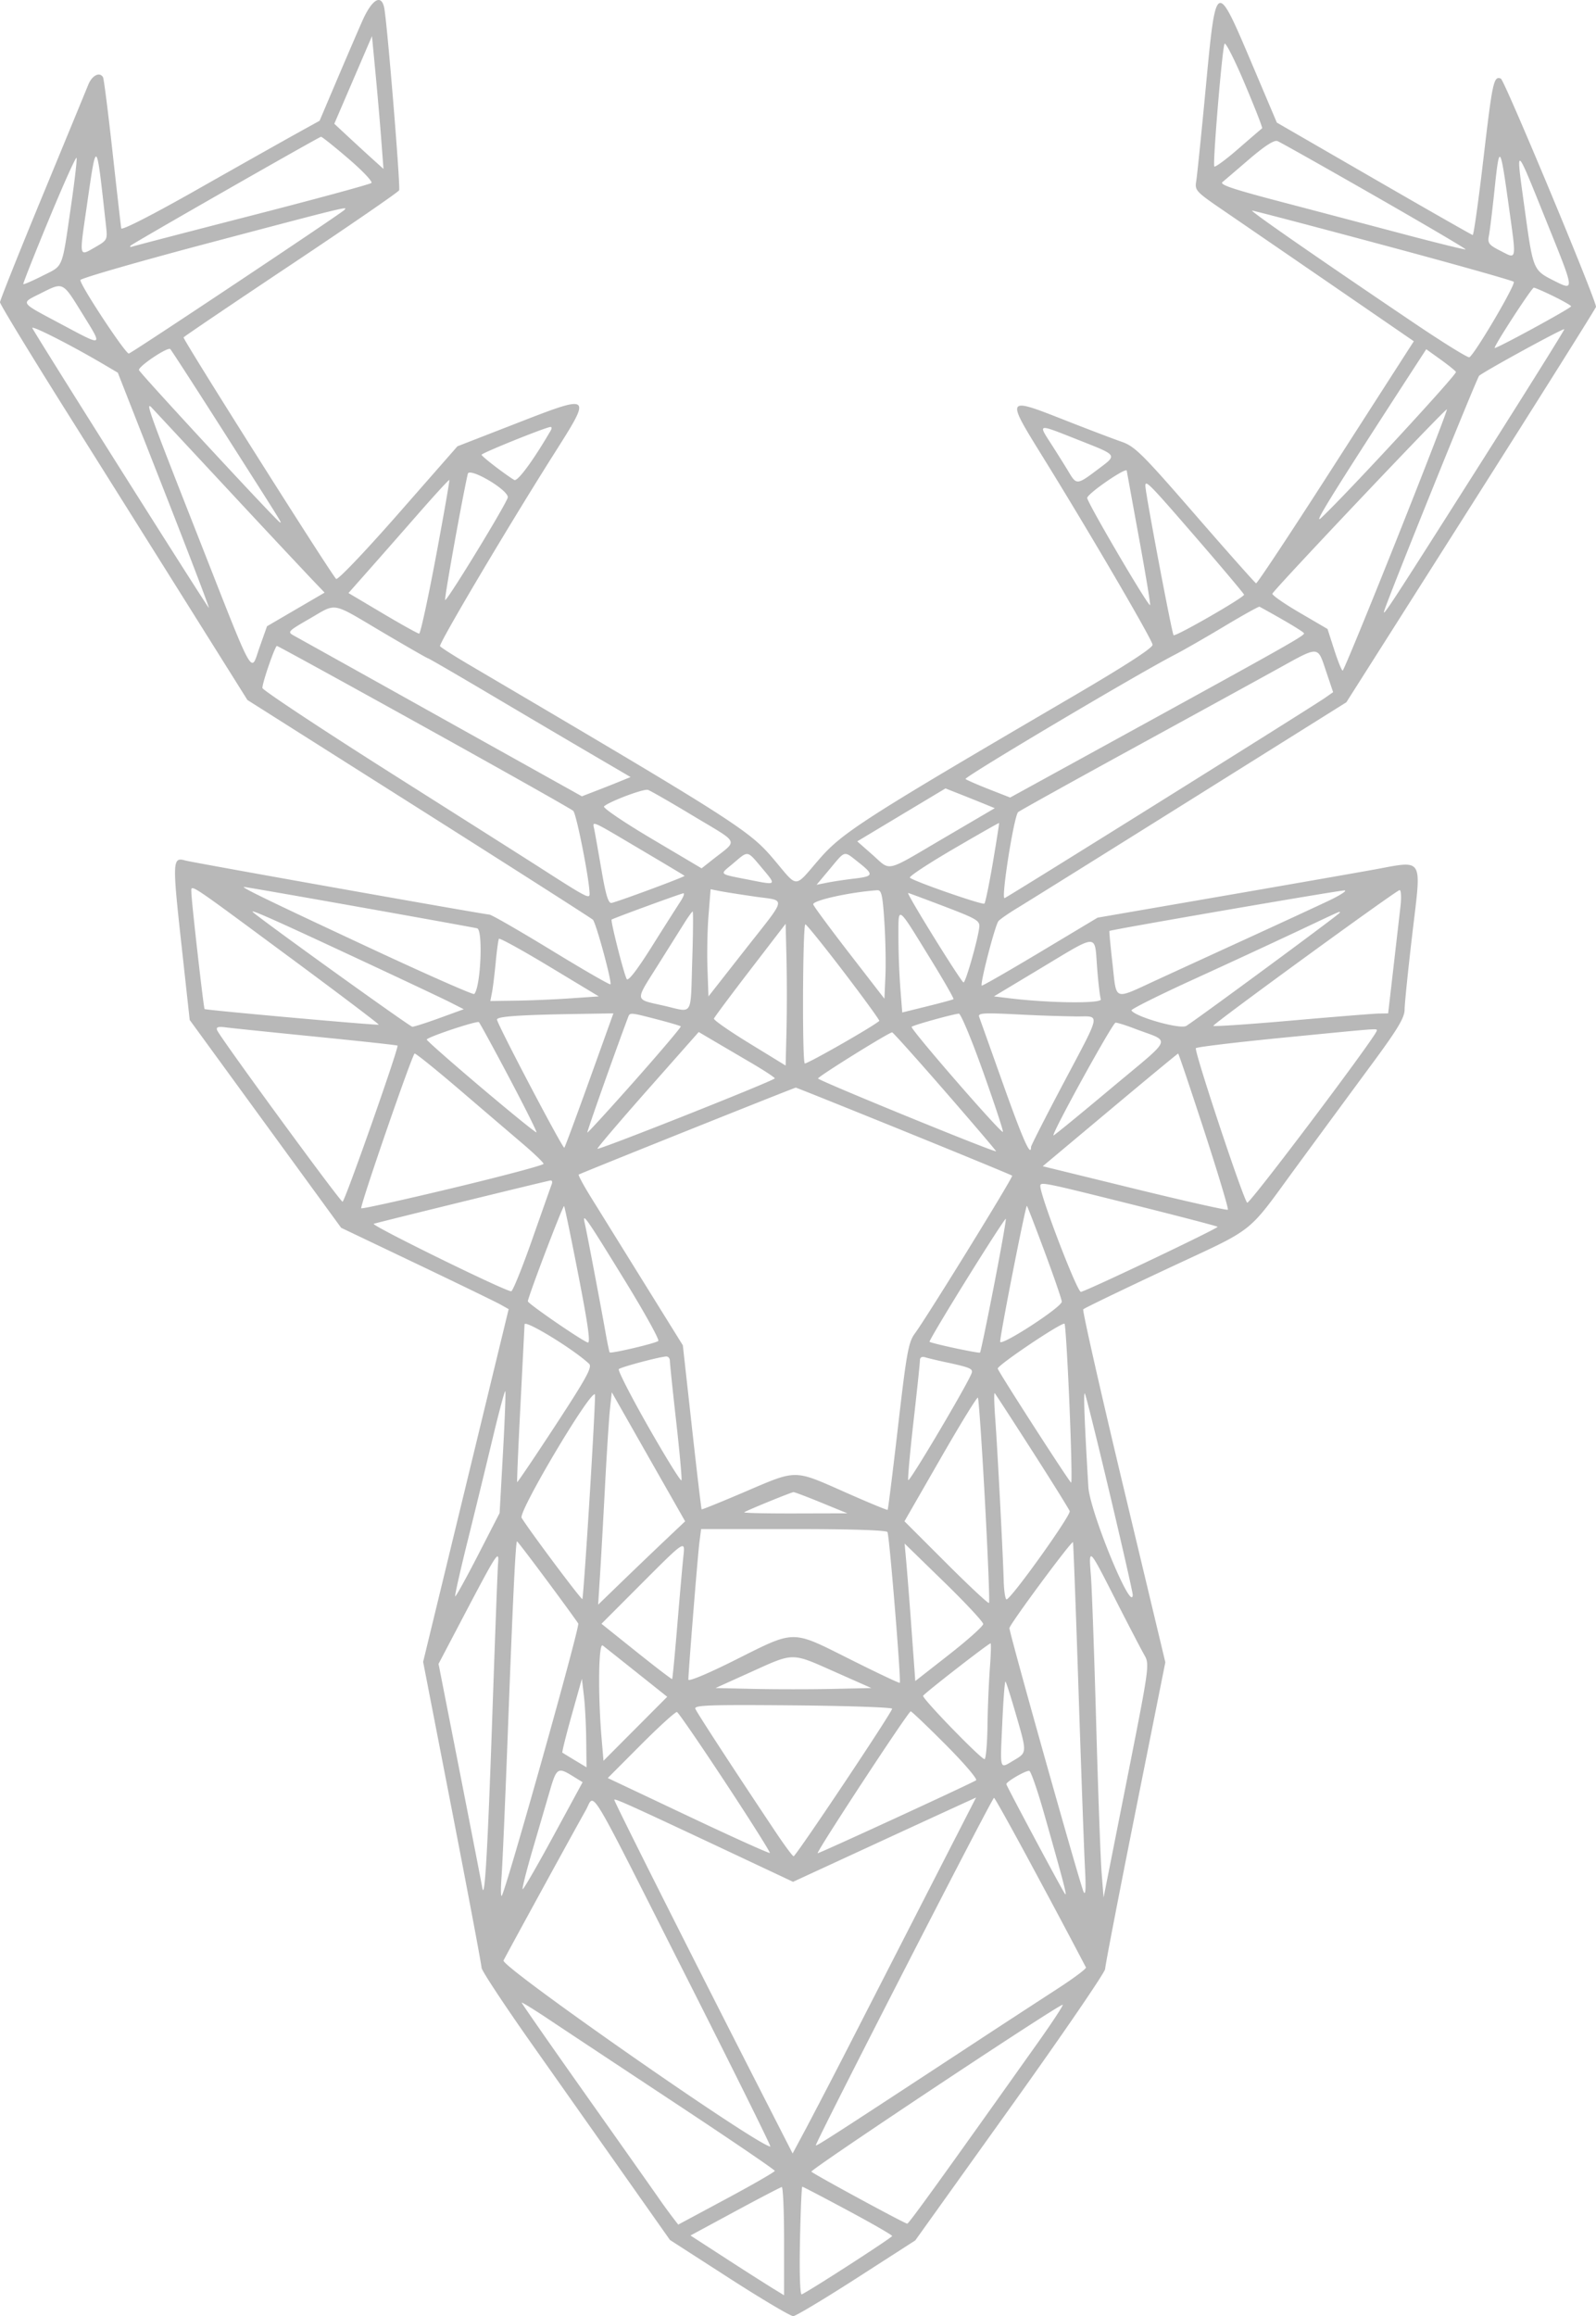 <svg width="424.288" height="615.596" xmlns="http://www.w3.org/2000/svg"><path d="M96.257 5.711c-1.344 3.048-4.431 10.227-6.868 15.963l-4.427 10.42-6.578 3.643c-3.615 2.01-15.442 8.666-26.274 14.811-11.665 6.613-19.77 10.744-19.878 10.144-.104-.562-1.142-9.686-2.314-20.272-1.172-10.587-2.31-19.548-2.531-19.903-.926-1.496-2.925-.467-3.93 2.02-.59 1.467-6.11 14.86-12.265 29.77C5.037 67.21 0 79.83 0 80.336c0 .513 7.622 13.05 16.933 27.88 9.316 14.821 24.113 38.402 32.887 52.39l15.953 25.442 45.571 28.85c25.068 15.87 45.891 29.169 46.275 29.553.837.837 5.14 16.687 4.663 17.17-.182.181-7.287-3.915-15.781-9.11-8.499-5.18-15.88-9.43-16.407-9.43-1.132 0-79.063-13.855-80.855-14.377-3.378-.985-3.437.167-1.078 21.685l2.27 20.705 20.124 27.613 20.129 27.618 20.104 9.592c11.059 5.278 21.079 10.143 22.27 10.813l2.167 1.216-1.866 7.681-11.364 46.876-9.508 39.194 7.765 40.002c4.269 21.995 7.765 40.583 7.765 41.307.005.719 5.967 9.764 13.255 20.104l25.043 35.516 11.787 16.722 15.762 10.153c8.67 5.588 16.328 10.128 17.022 10.094.69-.036 8.267-4.58 16.84-10.094l15.589-10.03 25.215-35.246c13.87-19.385 25.235-35.993 25.255-36.89.024-.9 3.634-19.616 8.026-41.582l7.986-39.943-11.152-46.634c-6.136-25.653-10.936-46.885-10.67-47.18.265-.301 10.084-5.043 21.822-10.543 24.787-11.61 21.183-8.754 35.24-27.899 6.13-8.346 15.018-20.434 19.755-26.85 6.79-9.207 8.607-12.236 8.612-14.363 0-1.477.916-10.443 2.029-19.917 2.481-21.173 3.368-19.745-10.655-17.214-5.865 1.054-24.689 4.343-41.83 7.302l-31.162 5.387-15.068 9.03c-8.282 4.964-15.352 9.031-15.712 9.031-.605 0 3.339-15.392 4.373-17.071.26-.424 2.61-2.068 5.214-3.644 2.605-1.576 23.32-14.5 46.034-28.726l41.296-25.865 33.178-52.277c18.248-28.756 33.182-52.519 33.187-52.824.03-1.822-24.354-60.308-25.294-60.667-1.91-.739-2.221.704-4.663 21.547-1.295 11.059-2.566 20.074-2.822 20.035-.26-.04-12.078-6.78-26.269-14.978l-25.8-14.905-6.427-15.166c-9.788-23.098-9.724-23.127-12.496 6.155-1.153 12.182-2.285 23.266-2.517 24.64-.393 2.353-.024 2.757 6.766 7.41 3.954 2.703 17.066 11.699 29.14 19.99l21.95 15.088-1.437 2.225-20.72 32.252c-10.606 16.524-19.509 29.957-19.78 29.858-.27-.098-7.553-8.296-16.18-18.228-14.16-16.303-16.066-18.184-19.611-19.41-2.157-.748-8.716-3.24-14.57-5.54-16.436-6.46-16.353-6.607-5.958 10.193 12.246 19.794 28.682 47.934 28.805 49.308.069.837-7.263 5.584-21.64 13.994-55.134 32.251-60.826 35.91-66.99 43.02-6.796 7.839-5.48 7.839-12.104-.005-6.445-7.642-10.251-10.07-80.727-51.553-4.175-2.452-7.755-4.732-7.962-5.072-.394-.64 17.795-31.336 30.065-50.74 10.518-16.624 10.75-16.461-11.216-7.918l-14.22 5.53-15.772 17.981c-8.774 9.996-16.086 17.667-16.475 17.273-1.497-1.492-40.839-63.754-40.563-64.193.157-.256 13.024-8.961 28.588-19.34 15.564-10.38 28.485-19.273 28.716-19.76.409-.862-3.2-44.93-3.978-48.56-.803-3.732-3.29-2.166-5.87 3.693m5.097 31.39l.59 7.795-3.17-2.861a741.03 741.03 0 01-6.535-6.007l-3.367-3.132 5.007-11.645 5.008-11.64.94 9.848c.517 5.416 1.207 13.353 1.527 17.642m234.18-3.004c-.162.109-2.988 2.541-6.278 5.402-3.284 2.866-6.184 4.998-6.435 4.747-.478-.478 2.004-30.415 2.698-32.587.217-.674 2.63 4.053 5.357 10.508 2.728 6.45 4.826 11.817 4.658 11.93m-242.95 8.041c3.757 3.215 6.524 6.135 6.155 6.49-.37.354-14.52 4.2-31.444 8.553-16.928 4.352-31.321 8.1-31.98 8.321-.665.227-.922.123-.577-.221.665-.665 49.899-28.805 50.608-28.923.226-.04 3.486 2.56 7.238 5.78m272.814 9.882c13.462 7.706 24.363 14.127 24.226 14.265-.138.138-7.815-1.753-17.062-4.205-9.247-2.447-23.32-6.16-31.281-8.248-13.674-3.584-17.175-4.76-16.279-5.45.212-.163 3.29-2.792 6.835-5.845 4.333-3.727 6.878-5.377 7.77-5.037.723.28 12.334 6.815 25.79 14.52M28.19 60.096c.404 3.619.335 3.757-2.88 5.603-4.333 2.496-4.24 2.89-2.339-10.212 2.772-19.125 2.57-19.302 5.22 4.609m372.877-5.554c2.112 15.175 2.26 14.392-2.24 12.098-3.029-1.547-3.398-2.034-3.014-3.954.241-1.207.91-6.707 1.492-12.217 1.305-12.432 1.487-12.235 3.762 4.073m-382.154-.055c-2.526 17.396-1.945 15.954-7.578 18.8-2.713 1.369-5.032 2.373-5.146 2.235-.113-.147 2.965-7.932 6.85-17.307 3.88-9.375 7.174-16.692 7.316-16.264.143.433-.502 6.076-1.442 12.536m392.632 5.417c7.14 17.696 7.125 17.519 1.295 14.565-5.19-2.635-5.308-2.91-7.396-18.081-2.57-18.681-2.935-18.888 6.1 3.516M91.463 55.866c-1.522 1.389-56.389 37.929-57.206 38.101-.847.173-12.867-18.031-12.891-19.528-.005-.448 15.589-4.944 34.654-9.986 36.801-9.73 36.654-9.69 35.443-8.587m276.191 9.242c18.73 5.023 34.374 9.434 34.768 9.789.64.571-10.262 19.114-11.793 20.06-.345.212-6.78-3.762-14.304-8.834-25.629-17.283-44.182-30.149-43.453-30.149.398-.005 16.047 4.107 34.782 9.134M21.753 83.14c5.722 9.247 5.959 9.119-5.568 2.974-11.158-5.958-10.798-5.407-5.313-8.174 5.978-3.009 5.731-3.122 10.882 5.2m391.204-4.422c2.575 1.26 4.692 2.472 4.707 2.698.025.473-19.937 11.35-20.301 11.064-.37-.295 9.803-15.983 10.39-16.017.285-.015 2.629 1 5.204 2.255M27.766 96.96l3.555 2.097 12.221 31.14c6.721 17.125 12.113 31.241 11.985 31.365-.182.187-44.246-69.624-46.915-74.322-.596-1.039 10.266 4.466 19.154 9.72m366.486 25.146c-24.876 39.21-26.968 42.41-26.23 40.145 1.512-4.648 24.551-61.667 25.191-62.356.896-.96 22.35-12.704 22.65-12.394.118.118-9.607 15.688-21.611 34.605m-334.574-7.046c16.047 25.181 15.19 23.802 14.776 23.802-.546 0-37.357-39.755-37.505-40.509-.192-.975 7.652-6.228 8.321-5.573.3.295 6.786 10.32 14.408 22.28m327.385-16.204c.36.576-29.1 32.473-35.811 38.775-2.354 2.211 2.491-5.623 23.487-38.002l4.421-6.81 3.752 2.693c2.063 1.478 3.93 2.984 4.151 3.344m-326.73 30.971a4820.068 4820.068 0 0022.344 23.896l3.62 3.786-7.657 4.466-7.652 4.471-1.965 5.54c-2.481 7.021-1 9.685-16.391-29.46-13.354-33.96-14.147-36.181-12.133-34l19.834 21.306m310.84 13.836c-7.577 19.006-13.983 34.566-14.234 34.576-.251 0-1.256-2.487-2.24-5.53l-1.783-5.54-7.455-4.357c-4.102-2.398-7.342-4.658-7.199-5.027.439-1.138 46.054-49.313 46.383-48.983.173.167-5.889 15.855-13.471 34.861m-224.777-29.223c-4.658 7.986-8.833 13.649-9.685 13.127-2.639-1.61-8.69-6.278-8.69-6.702.004-.448 16.884-7.262 18.307-7.39.364-.035.393.403.069.965m140.01 2.378c10.966 4.343 10.705 3.959 5.407 7.962-5.436 4.102-5.643 4.121-7.652.739-.876-1.468-2.954-4.791-4.623-7.386-3.62-5.633-3.905-5.58 6.869-1.315m-151.41 15.333c0 1.182-16.407 28.066-16.663 27.303-.207-.625 4.397-26.254 6.022-33.522.404-1.807 10.64 4.176 10.64 6.219m164.548-7.041c.01.113 1.467 8.134 3.24 17.824 1.777 9.69 3.107 17.741 2.959 17.889-.458.458-16.997-27.761-16.722-28.53.507-1.432 10.473-8.232 10.523-7.188M115.86 148.1c-2.098 11.167-4.092 20.31-4.432 20.31-.34 0-4.707-2.427-9.705-5.396l-9.085-5.392 5.215-5.889c2.87-3.24 8.858-10.054 13.304-15.136 4.446-5.086 8.179-9.148 8.297-9.03.118.123-1.502 9.355-3.594 20.533m202.495-4.762c6.8 7.864 12.369 14.491 12.369 14.723 0 .753-18.258 11.241-18.736 10.763-.433-.433-7.43-37.436-7.494-39.652-.054-1.777 1-.704 13.861 14.166m-216.706 24.669c6.485 3.83 11.945 6.967 12.138 6.967.187 0 7.627 4.314 16.524 9.587a7613.848 7613.848 0 0026.747 15.771l10.576 6.195-2.777 1.132c-1.526.63-4.441 1.783-6.47 2.56l-3.693 1.429-37.343-20.838a27587.91 27587.91 0 00-39.209-21.863c-1.797-.984-1.63-1.162 4.102-4.47 7.46-4.304 5.569-4.644 19.405 3.53m239.12-3.427c3.043 1.723 5.687 3.393 5.879 3.703.35.566-3.235 2.59-51.322 28.992l-26.781 14.698-5.633-2.206c-3.102-1.217-5.904-2.443-6.229-2.718-.532-.463 45.403-27.747 55.61-33.025 2.32-1.201 8.243-4.599 13.167-7.553 4.924-2.955 9.139-5.298 9.365-5.215.227.094 2.9 1.576 5.944 3.314M112.733 193.15c21.271 11.808 39.12 21.863 39.657 22.365.857.783 4.353 18.533 4.353 22.108 0 1.354-1.005.817-13.541-7.243-2.255-1.452-19.706-12.517-38.776-24.59-19.07-12.073-34.669-22.404-34.669-22.945 0-1.463 3.358-11.163 3.865-11.163.237 0 17.84 9.66 39.11 21.468m239.824-14.663l1.847 5.48-2.196 1.537c-3.491 2.442-84.056 52.779-85.14 53.197-1.019.39 2.463-21.719 3.595-22.851.31-.306 13.856-7.834 30.105-16.732 16.249-8.897 33.793-18.519 38.982-21.39 11.114-6.134 10.469-6.174 12.807.759m-168.097 38.47c12.389 7.45 11.823 6.116 4.924 11.567l-2.87 2.265-13.32-7.893c-7.321-4.343-13.004-8.194-12.624-8.568 1.329-1.27 10.547-4.747 11.674-4.392.63.192 6.125 3.348 12.216 7.022m77.227-3.29l2.767 1.133-13.615 7.986c-15.835 9.287-13.865 8.834-18.922 4.378l-4.023-3.545 11.729-7.042 11.729-7.031 3.781 1.497c2.083.822 5.027 2.004 6.554 2.624m-90.58 12.596c5.869 3.471 10.763 6.4 10.882 6.514.231.222-17.554 6.825-19.406 7.204-.837.172-1.521-2.02-2.62-8.386-.821-4.741-1.688-9.64-1.924-10.891-.517-2.684-1.768-3.216 13.068 5.559m92.835 3.023c-.975 5.726-1.984 10.62-2.24 10.877-.453.453-18.623-5.86-19.81-6.884-.334-.295 4.836-3.707 11.488-7.592 6.657-3.89 12.152-7.012 12.216-6.943.064.074-.68 4.815-1.654 10.537m-61.322 1.492c3.781 4.48 3.771 4.495-2.546 3.245-9.449-1.871-8.893-1.379-5.17-4.535 4.111-3.486 3.619-3.57 7.716 1.29m25.609-1.576c4.156 3.294 4.042 3.713-1.157 4.324-2.393.28-5.618.768-7.17 1.078l-2.82.561 3.554-4.244c4.195-5.008 3.6-4.875 7.593-1.714M76.562 254.107c13.393 9.897 24.245 18.106 24.117 18.234-.246.246-45.974-3.856-46.294-4.151-.261-.246-3.506-28.835-3.506-30.922 0-2.285-1.738-3.427 25.683 16.84m18.671-13.088c16.456 2.924 30.676 5.5 31.602 5.711 1.635.394.955 15.732-.768 17.46-.261.261-12.576-5.17-27.367-12.068-26.875-12.536-34.674-16.313-33.832-16.387.25-.02 13.914 2.354 30.365 5.284m105.362-2.728c8.568 1.24 8.868-.384-2.615 14.245l-9.64 12.295-.262-7.386c-.147-4.062-.02-10.473.286-14.245l.547-6.854 2.329.463c1.28.256 5.49.925 9.355 1.477m34.507 6.642c.3 4.629.428 11.128.28 14.462l-.266 6.051-9.232-11.94c-5.081-6.564-9.439-12.463-9.685-13.098-.394-1.034 9.63-3.27 16.992-3.791 1.147-.08 1.443 1.206 1.91 8.316m117.78-5.367c-3.387 1.605-12.989 6.042-21.34 9.868-8.35 3.826-19.055 8.74-23.797 10.92-11.945 5.5-10.847 5.885-11.985-4.135-.537-4.742-.91-8.69-.827-8.78.295-.33 60.854-10.768 62.46-10.773.906 0-1.128 1.31-4.51 2.905m19.434 1.26l-1.886 16.412-1.398 12.108-2.536.039c-1.393.025-11.862.867-23.26 1.871-11.394 1.005-20.706 1.625-20.69 1.394.038-.611 48.638-36.009 49.529-36.078.399-.03.507 1.886.241 4.254m-191.422-1.23a1256.137 1256.137 0 00-7.607 11.984c-3.988 6.337-6.322 9.341-6.687 8.617-.827-1.625-4.343-15.525-3.998-15.79.483-.36 18.287-6.88 19.06-6.978.39-.05.045.926-.768 2.167m70.225 1.349c8.592 3.279 9.42 3.771 9.213 5.534-.39 3.324-3.62 14.659-4.176 14.634-.61-.025-15.323-23.782-14.727-23.773.138 0 4.5 1.625 9.69 3.605M92.102 253.403c13.146 6.126 25.545 11.965 27.544 12.985l3.639 1.85-6.396 2.33c-3.516 1.28-6.79 2.329-7.273 2.329-.62-.005-38.037-26.885-42.252-30.351-1.467-1.206 3.93 1.162 24.738 10.857m91.929 1.788c-.497 15.362.409 13.93-7.588 12.103-7.853-1.793-7.735-.936-1.511-10.833l6.982-11.118c1.063-1.694 2.068-3.078 2.23-3.078.168 0 .113 5.81-.113 12.926m63.548.034c3.412 5.55 6.066 10.202 5.899 10.34-.168.138-3.304.985-6.968 1.89l-6.657 1.646-.517-6.648a205.4 205.4 0 01-.497-13.624c.025-8.248-.507-8.637 8.74 6.396M356.16 242.6c0 .34-37.767 28.18-40.795 30.07-1.58.985-13.506-2.378-14.58-4.116-.187-.3 7.288-4.038 16.609-8.292a3107.623 3107.623 0 0027.652-12.802c12.335-5.82 11.114-5.288 11.114-4.86m-147.072 31.213l-.232 9.395-9.64-5.91c-5.304-3.249-9.543-6.203-9.42-6.572.123-.37 4.46-6.19 9.64-12.936l9.42-12.26.232 9.444a480.563 480.563 0 010 18.839m15.367-15.284c5.274 6.913 9.459 12.684 9.301 12.817-1.93 1.66-19.597 11.719-19.828 11.295-.704-1.31-.527-37.224.182-36.958.414.147 5.067 5.933 10.345 12.846m-72.849 6.82c-4.17.29-10.66.566-14.417.615l-6.835.094.439-2.256c.241-1.24.689-4.845.984-8 .3-3.162.685-5.988.857-6.279.168-.295 6.21 3.033 13.428 7.386l13.127 7.918-7.583.522m140.046-8.307c.31 4.067.758 7.913 1 8.543.452 1.182-13.512 1.044-24.103-.236l-4.319-.522 12.522-7.524c15.397-9.257 14.225-9.232 14.9-.261m-134.945 29.996c-3.5 9.735-6.51 17.84-6.686 18.017-.375.38-17.899-32.97-17.899-34.073 0-.823 5.89-1.236 21.01-1.483l9.932-.157-6.357 17.696m17.958-16.106c3.313.862 6.155 1.699 6.317 1.857.163.162-5.313 6.627-12.167 14.368-6.854 7.73-12.56 13.974-12.674 13.86-.158-.157 7.302-21.251 10.833-30.651.492-1.3.502-1.3 7.69.566m86.72 14.024c3.058 8.587 5.412 15.731 5.235 15.884-.513.438-24.748-27.45-24.265-27.933.448-.448 10.916-3.358 12.555-3.496.503-.04 3.418 6.957 6.475 15.545m24.817-14.797c6.391 0 6.687-1.482-3.486 17.741-4.742 8.962-8.617 16.574-8.617 16.919 0 2.94-2.162-1.896-7.322-16.397a11019.006 11019.006 0 00-6.485-18.189c-.36-.985 1.231-1.073 10.178-.62a423.997 423.997 0 0015.732.541m-150.83 16.298c4.142 7.83 7.406 14.363 7.249 14.516-.153.158-6.844-5.273-14.875-12.068-8.026-6.795-14.467-12.478-14.314-12.63.881-.887 13.447-5.037 13.885-4.594.29.295 3.915 6.943 8.056 14.772m166.216-13.073c9.882 3.786 10.7 1.718-6.298 15.963-8.272 6.933-15.126 12.536-15.234 12.452-.547-.418 15.737-29.986 16.515-29.986.502 0 2.762.704 5.017 1.57M84.11 275.552c11.734 1.167 21.439 2.226 21.567 2.354.433.438-14.019 41.493-14.61 41.493-.635 0-32.635-43.754-33.34-45.58-.324-.842.242-1.024 2.315-.754 1.507.197 12.334 1.32 24.068 2.487m281.899-1.625c0 1.295-33.931 46.329-34.458 45.743-1.182-1.32-14.19-40.524-13.63-41.085.31-.31 10.617-1.551 22.892-2.757 26.643-2.61 25.196-2.502 25.196-1.896m-166.345 8.543c3.467 2.033 6.303 3.89 6.308 4.136.015.542-46.777 19.115-47.142 18.71-.142-.152 5.855-7.193 13.33-15.657l13.59-15.368 3.806 2.246 10.108 5.933m51.603 7.632c7.528 8.656 13.62 15.806 13.53 15.894-.364.365-47.323-18.843-47.323-19.356 0-.526 18.78-12.21 19.696-12.26.226-.005 6.568 7.066 14.097 15.722m-129.12-.492a9748.437 9748.437 0 0016.766 14.338c3.058 2.605 5.574 5.022 5.594 5.377.02.345-10.887 3.25-24.23 6.45-13.345 3.2-24.26 5.613-24.26 5.357 0-1.634 13.653-41.124 14.214-41.124.39 0 5.747 4.323 11.916 9.602m197.986 10.95c3.678 11.306 6.509 20.73 6.287 20.956-.221.222-11.384-2.29-24.806-5.573l-24.408-5.978 17.884-14.979c9.833-8.237 17.987-14.978 18.115-14.978.128 0 3.244 9.252 6.928 20.552m-79.856.035c15.668 6.361 28.627 11.704 28.805 11.876.334.33-22.582 37.486-25.87 41.942-1.704 2.304-2.207 5.101-4.462 24.62-1.398 12.112-2.649 22.127-2.772 22.255-.128.124-5.259-1.999-11.404-4.727-13.634-6.031-12.625-6.026-26.51-.083-6.248 2.673-11.438 4.776-11.537 4.677-.103-.098-1.265-9.946-2.59-21.886l-2.407-21.714-10.449-16.816-13.994-22.551c-1.945-3.142-3.407-5.845-3.245-6.007.261-.256 57.128-23.034 57.714-23.113.128-.015 13.053 5.17 28.72 11.522m-93.588 14.092c-.207.566-2.555 7.209-5.214 14.767-2.66 7.563-5.166 13.747-5.574 13.747-1.625 0-37.51-17.612-36.536-17.937 1.32-.443 46.049-11.4 47.004-11.522.389-.04.532.379.32.945m154.3 5.446c12.31 3.077 22.527 5.741 22.71 5.923.334.335-34.31 16.83-36.334 17.303-.945.222-10.803-25.462-10.803-28.14 0-1.157.743-1.005 24.427 4.914m-147.2 18.908c2.59 13.344 3.245 18.085 2.443 17.775-1.96-.748-15.9-10.355-15.9-10.95 0-1.074 9.336-25.605 9.631-25.31.158.158 1.881 8.48 3.826 18.485m124.004-6.126c2.482 6.677 4.5 12.551 4.48 13.059-.044 1.477-16.381 12.063-16.381 10.616 0-1.93 6.79-36.413 7.105-36.093.158.148 2.314 5.742 4.796 12.418m-111.714 7.367c5.26 8.552 9.277 15.805 8.932 16.12-.674.63-12.6 3.432-12.93 3.043-.113-.133-.596-2.452-1.078-5.16-1.443-8.085-5.023-26.934-5.54-29.135-.728-3.126.217-1.782 10.616 15.132m98.168 1.408c-1.876 9.636-3.545 17.642-3.703 17.805-.275.275-12.777-2.398-13.427-2.871-.172-.123 4.26-7.583 9.848-16.579 5.588-8.99 10.276-16.239 10.424-16.106.147.133-1.27 8.12-3.142 17.75m-107.636 20.79c.896.846-.69 3.742-8.932 16.347-5.51 8.42-10.094 15.215-10.188 15.087-.093-.133.296-9.287.867-20.346.566-11.059 1.058-20.759 1.093-21.567.054-1.329 13.029 6.598 17.16 10.479M284.3 373.172c.483 11.502.69 20.902.463 20.892-.389-.024-19.03-28.952-19.518-30.292-.29-.792 17.17-12.521 17.76-11.935.227.231.813 9.828 1.295 21.335M178.083 361.68c0 .68.753 7.927 1.674 16.101.92 8.174 1.556 15.215 1.413 15.658-.148.433-4.082-5.909-8.75-14.097-4.663-8.184-8.223-15.141-7.912-15.451.531-.532 10.325-3.157 12.546-3.358.566-.055 1.029.462 1.029 1.147m73.445.394c6.19 1.33 7.095 1.699 6.82 2.757-.557 2.152-16.639 29.332-16.9 28.559-.152-.458.483-7.514 1.414-15.678.93-8.164 1.694-15.417 1.694-16.116 0-.827.497-1.118 1.432-.837.793.241 3.285.837 5.54 1.32m-117.814 24.014l-.892 16.051-5.76 11.212c-3.172 6.165-5.895 11.079-6.047 10.921-.158-.152 1.32-6.735 3.28-14.624a3733.372 3733.372 0 006.651-27.263c1.699-7.11 3.22-12.802 3.378-12.645.158.158-.118 7.514-.61 16.348m23.043 11.704c-.915 14.816-1.787 27.057-1.94 27.21-.266.27-14.023-18.12-16.145-21.587-.955-1.561 18.307-33.995 19.489-32.813.142.143-.493 12.379-1.404 27.19m20.277 11.374a1940.118 1940.118 0 00-11.566 11.079l-6.455 6.248.497-7.794c.27-4.29.876-14.999 1.334-23.798.463-8.804 1.054-17.997 1.32-20.434l.473-4.431 9.749 17.155 9.754 17.145-5.106 4.835m97.35-23.576c5.26 8.194 9.75 15.412 9.991 16.037.399 1.034-15.23 22.911-16.751 23.448-.355.128-.71-2.088-.793-4.924-.226-7.652-1.669-35.314-2.265-43.31-.28-3.841-.34-6.796-.123-6.564.212.221 4.688 7.115 9.941 15.313m20.612 11.271c3.402 14.353 6.165 26.52 6.14 27.042-.226 5.032-11.418-22.192-11.803-28.721-1.039-17.53-1.329-25.225-.94-24.831.231.231 3.205 12.162 6.603 26.51m-33.163 1.906c.803 14.796 1.295 27.066 1.089 27.273-.207.207-5.348-4.594-11.424-10.67l-11.05-11.044 9.558-16.633c5.254-9.149 9.735-16.451 9.961-16.23.222.222 1.064 12.507 1.866 27.304m-43.492.605l6.928 2.836-13.88.035c-7.638.02-13.734-.114-13.542-.3.384-.385 12.399-5.299 13.108-5.368.25-.02 3.575 1.231 7.386 2.797m17.588 7.814c.502.818 3.668 39.603 3.274 40.076-.123.138-6.086-2.684-13.255-6.278-15.722-7.869-14.343-7.883-30.607.26-7.179 3.595-12.34 5.752-12.34 5.151-.004-1.98 2.497-33.069 2.94-36.525l.448-3.486h24.521c15.132 0 24.709.31 25.019.802m-90.477 12.945c4.27 5.751 7.992 10.872 8.277 11.374.478.857-19.356 71.382-20.36 72.382-.256.26-.266-2.093-.025-5.23.236-3.131.985-20.286 1.654-38.11 1.33-35.31 2.078-50.88 2.453-50.88.132 0 3.732 4.708 8 10.464m141.277 29.337c.714 21.665 1.483 42.897 1.714 47.186.28 5.298.163 7.272-.374 6.154-.95-1.974-19.716-68.688-19.716-70.086 0-.94 16.5-23.246 16.894-22.847.104.113.773 17.923 1.482 39.588m-105.046-35.9c-.192 1.694-.9 9.7-1.575 17.79-.67 8.095-1.31 14.801-1.419 14.905-.108.098-4.382-3.162-9.493-7.253l-9.296-7.44 10.517-10.537c11.714-11.744 11.749-11.769 11.266-7.465m79.694 18.06c0 .567-4.063 4.21-9.026 8.096l-9.025 7.065-.946-13.018a1528.074 1528.074 0 00-1.418-18.268l-.473-5.249 10.444 10.173c5.746 5.593 10.444 10.635 10.444 11.202m-128.977-16.008c-.123 1.467-.798 19.47-1.507 40.007-1.255 36.52-2.038 49.953-2.683 46.083-.178-1.059-2.866-14.875-5.973-30.706l-5.653-28.775 5.426-10.33c10.301-19.622 10.715-20.272 10.39-16.279m164.128 9.484c3.403 6.681 6.845 13.294 7.657 14.712 1.462 2.546 1.428 2.792-4.663 33.542l-6.14 30.971-.517-6.5c-.29-3.579-.94-21.468-1.448-39.74-.512-18.283-1.137-35.915-1.398-39.185-.616-7.838-.645-7.863 6.51 6.2m-127.215 19.449l8.06 6.42-8.468 8.504-8.47 8.504-.507-5.973c-.99-11.655-.822-25.535.306-24.669.561.439 4.648 3.684 9.08 7.214m93.824-1.034a297.63 297.63 0 00-.62 15.2c-.064 4.629-.404 8.607-.758 8.824-.611.379-16.417-15.88-16.358-16.815.03-.444 17.347-13.915 17.933-13.955.177-.01.089 3.024-.197 6.746m-41.247.808l9.754 4.323-10.37.231c-5.702.128-15.023.128-20.715 0l-10.345-.231 9.321-4.215c11.66-5.269 10.72-5.269 22.355-.109m-66.05 18.14l.084 7.248-3.077-1.851a181.598 181.598 0 01-3.344-2.044c-.142-.103.966-4.564 2.462-9.911l2.728-9.72.532 4.515c.295 2.482.571 7.775.616 11.763m114.21-6.908c3.008 10.37 3.013 10.217-.572 12.33-3.826 2.26-3.614 2.964-3.023-10.055.28-6.19.66-11.099.852-10.912.187.188 1.423 4.072 2.742 8.637m-32.881-1.408c0 .916-25.59 39.228-26.19 39.209-.267-.005-2.394-2.87-4.723-6.357-10.985-16.436-21.015-31.823-21.404-32.847-.364-.95 3.801-1.093 25.94-.901 14.505.128 26.377.531 26.377.896m-44.37 19.548c6.682 10.143 12.015 18.597 11.857 18.78-.162.182-9.922-4.22-21.69-9.79l-21.394-10.118 8.858-8.888c4.875-4.884 9.168-8.779 9.543-8.656.374.123 6.145 8.528 12.826 18.672m58.624-9.966c4.895 4.909 8.519 9.158 8.056 9.444-1.645 1.014-41.538 19.38-42.1 19.38-.635 0 24.044-37.633 24.728-37.707.232-.025 4.427 3.973 9.316 8.883m-99.197 8.306l2.66 1.64-7.81 14.378c-4.294 7.912-7.952 14.23-8.13 14.057-.182-.182 1.01-4.899 2.645-10.488l4.584-15.687c1.763-6.066 2.147-6.312 6.051-3.9m125.324 9.897c5.44 19.189 6.307 22.552 5.485 21.291-1.212-1.87-15.506-28.622-15.506-29.031 0-.69 5.348-3.762 6.116-3.52.423.132 2.181 5.204 3.905 11.265m-95.43 42.828c12.723 25.161 22.93 45.743 22.674 45.743-3.112 0-71.766-47.865-70.934-49.455 1.743-3.349 19.75-36.24 21.828-39.864 2.585-4.52-.3-9.277 26.431 43.576m13.773-31.646l14.939 7.032 18.297-8.445a11070.362 11070.362 0 0124.324-11.202l6.027-2.757-11.67 22.793-20.705 40.425a2177.4 2177.4 0 01-12.713 24.521l-3.678 6.869-10.626-20.818c-17.874-35.024-36.777-72.633-36.777-73.17 0-.502 3.94 1.28 32.582 14.752m80.668 6.943a2347.707 2347.707 0 0112.137 22.847c.128.345-3.378 2.954-7.8 5.81a4906.882 4906.882 0 00-22.393 14.614c-36.092 23.674-41.39 27.097-41.622 26.865-.34-.344 46.856-92.377 47.368-92.372.227 0 5.766 10.01 12.31 22.241m-97.045 58.91c14.56 9.616 26.46 17.716 26.456 17.996-.005.286-5.78 3.615-12.837 7.401l-12.827 6.884-1.516-1.96a163.44 163.44 0 01-3.782-5.22c-1.245-1.797-9.926-14.101-19.292-27.347-9.365-13.245-17.026-24.25-17.026-24.457 0-.202 3.23 1.788 7.179 4.422 3.949 2.64 19.09 12.664 33.645 22.28m96.415-16.11c-25.772 36.299-34.31 48.13-34.748 48.145-.581.023-24.684-13.053-25.482-13.82-.492-.474 65.4-44.247 66.798-44.37.33-.032-2.624 4.49-6.568 10.045m-67.487 52.744v14.427l-3.078-1.88a915.157 915.157 0 01-12.443-7.943l-9.365-6.061 11.827-6.391c6.505-3.516 12.108-6.436 12.443-6.485.34-.054.616 6.401.616 14.329m16.948-8.1c6.48 3.471 11.778 6.524 11.778 6.78 0 .423-22.3 14.816-24.039 15.51-.443.182-.635-5.588-.463-14.156.163-7.952.439-14.457.62-14.457.183 0 5.629 2.846 12.104 6.323" fill="#b8b8b8" fill-rule="evenodd"/></svg>